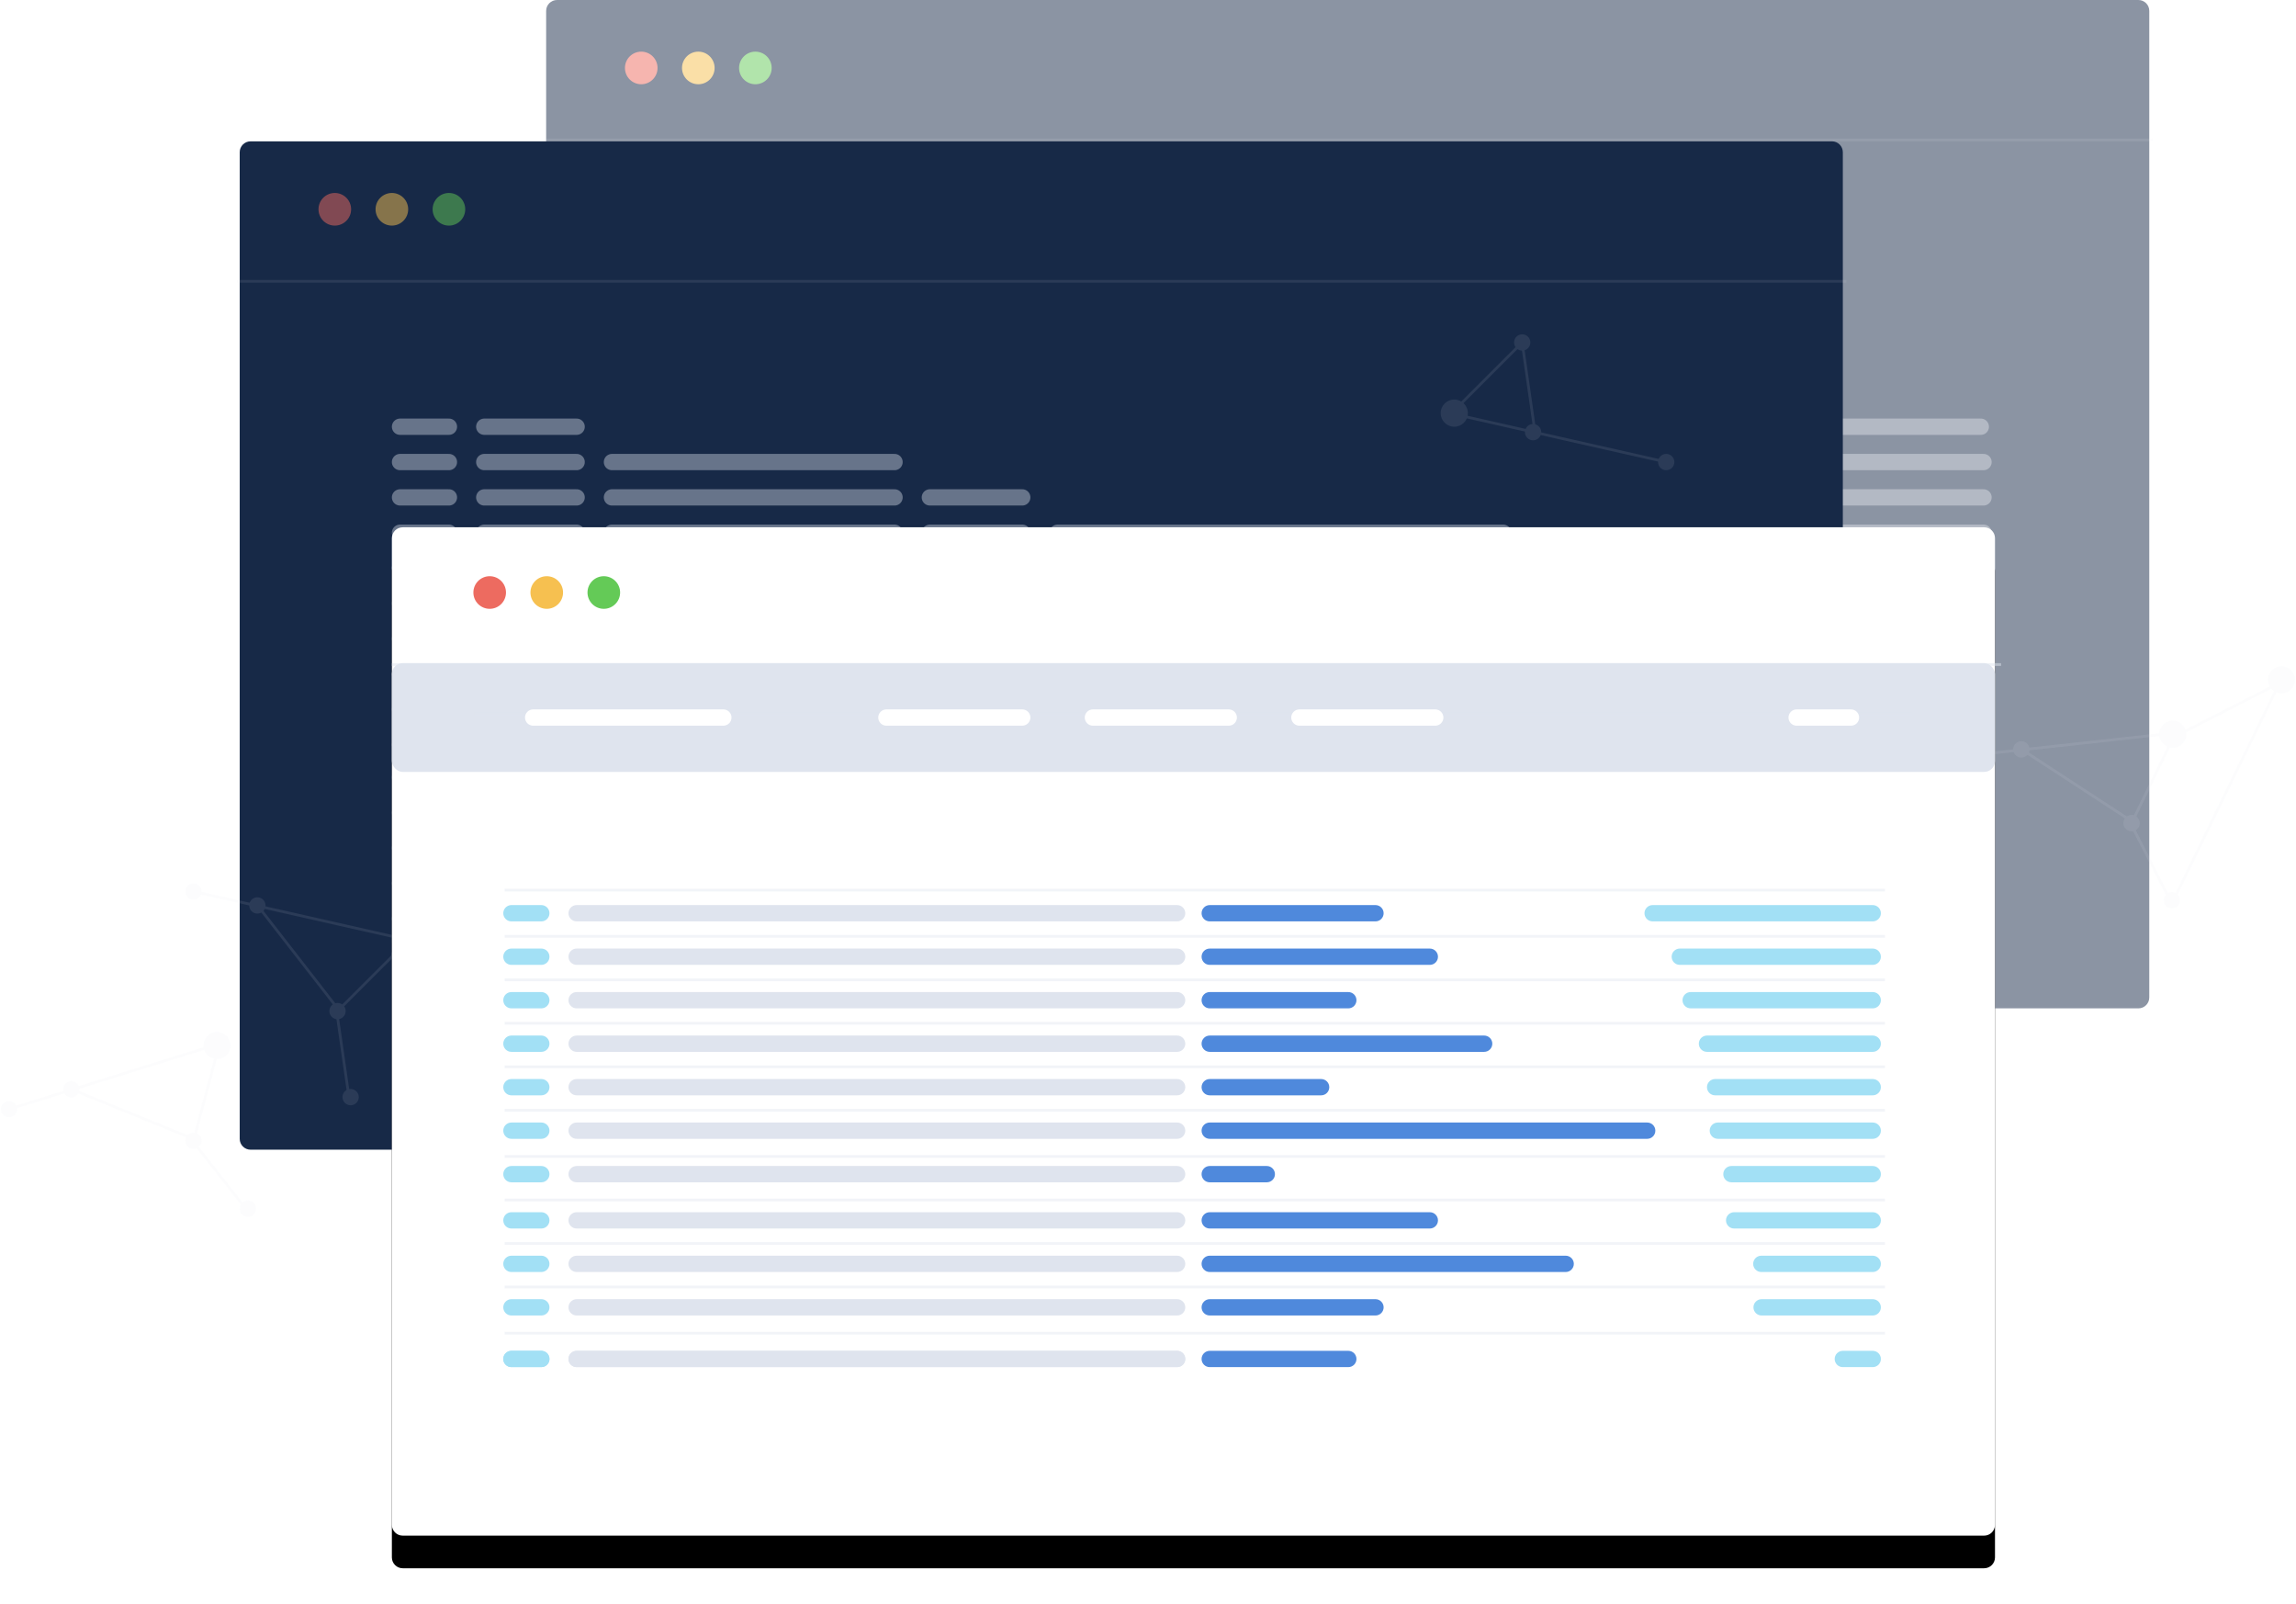 <svg xmlns="http://www.w3.org/2000/svg" xmlns:xlink="http://www.w3.org/1999/xlink" width="845" height="590" viewBox="0 0 845 590">
  <defs>
    <path id="developers_1st_screen_image-b" d="M4,-7.99352446e-15 L586,4.39468611e-13 L586,4.42312853e-13 C588.209,4.41907036e-13 590,1.791 590,4 L590,367 L590,367 C590,369.209 588.209,371 586,371 L4,371 L4,371 C1.791,371 3.16642949e-14,369.209 0,367 L0,4 L-3.10862447e-15,4 C-3.37916597e-15,1.791 1.791,4.05816873e-16 4,0 Z"/>
    <filter id="developers_1st_screen_image-a" width="111.4%" height="118.1%" x="-5.7%" y="-5.8%" filterUnits="objectBoundingBox">
      <feOffset dy="2" in="SourceAlpha" result="shadowOffsetOuter1"/>
      <feGaussianBlur in="shadowOffsetOuter1" result="shadowBlurOuter1" stdDeviation="3"/>
      <feColorMatrix in="shadowBlurOuter1" result="shadowMatrixOuter1" values="0 0 0 0 0.694   0 0 0 0 0.753   0 0 0 0 0.839  0 0 0 0.4 0"/>
      <feOffset dy="10" in="SourceAlpha" result="shadowOffsetOuter2"/>
      <feGaussianBlur in="shadowOffsetOuter2" result="shadowBlurOuter2" stdDeviation="7.5"/>
      <feColorMatrix in="shadowBlurOuter2" result="shadowMatrixOuter2" values="0 0 0 0 0.706   0 0 0 0 0.788   0 0 0 0 0.953  0 0 0 0.35 0"/>
      <feMerge>
        <feMergeNode in="shadowMatrixOuter1"/>
        <feMergeNode in="shadowMatrixOuter2"/>
      </feMerge>
    </filter>
  </defs>
  <g fill="none" fill-rule="evenodd" transform="translate(-1)">
    <g opacity=".5" transform="translate(201)">
      <path fill="#172947" d="M4,-7.99352446e-15 L586,4.39468611e-13 L586,4.42312853e-13 C588.209,4.41907036e-13 590,1.791 590,4 L590,367 L590,367 C590,369.209 588.209,371 586,371 L4,371 L4,371 C1.791,371 3.16642949e-14,369.209 0,367 L0,4 L-3.10862447e-15,4 C-3.37916597e-15,1.791 1.791,4.05816873e-16 4,0 Z" transform="translate(1)"/>
      <path stroke="#DFE4EE" stroke-linecap="round" stroke-width="6" d="M60 105L78 105M91 105L125 105M60 118L78 118M91 118L125 118M138 118L242 118M138 131L242 131M60 131L78 131M91 131L125 131M255 131L289 131M138 144L242 144M60 144L78 144M60 157L258 157M60 170L530 170M60 183L530 183M60 196L530 196M60 209L530 209M60 222L530 222M60 234L530 234M60 247L530 247M60 260L530 260M60 299L530 299M271 157L529 157M91 144L125 144M60 273L78 273M91 273L125 273M138 273L242 273M138 286L242 286M60 286L78 286M91 286L125 286M255 144L289 144M302 144L466 144" opacity=".4"/>
      <circle cx="36" cy="25" r="6" fill="#ED6B60"/>
      <circle cx="57" cy="25" r="6" fill="#F6C050"/>
      <circle cx="78" cy="25" r="6" fill="#64CA57"/>
      <path stroke="#DFE4EE" stroke-linecap="square" d="M0.5,51.5 L591.744,51.5" opacity=".1"/>
    </g>
    <g transform="translate(88.22 52)">
      <path fill="#172947" d="M4,-7.99352446e-15 L586,4.39468611e-13 L586,4.42312853e-13 C588.209,4.41907036e-13 590,1.791 590,4 L590,367 L590,367 C590,369.209 588.209,371 586,371 L4,371 L4,371 C1.791,371 3.16642949e-14,369.209 0,367 L0,4 L-3.10862447e-15,4 C-3.37916597e-15,1.791 1.791,4.05816873e-16 4,0 Z" transform="translate(1)"/>
      <path stroke="#DFE4EE" stroke-linecap="round" stroke-width="6" d="M60 105L78 105M91 105L125 105M60 118L78 118M91 118L125 118M138 118L242 118M138 131L242 131M60 131L78 131M91 131L125 131M255 131L289 131M138 144L242 144M60 144L78 144M60 157L258 157M60 170L530 170M60 183L530 183M60 196L530 196M60 209L530 209M60 222L530 222M60 234L530 234M60 247L530 247M60 260L530 260M60 299L530 299M271 157L529 157M91 144L125 144M60 273L78 273M91 273L125 273M138 273L242 273M138 286L242 286M60 286L78 286M91 286L125 286M255 144L289 144M302 144L466 144" opacity=".4"/>
      <circle cx="36" cy="25" r="6" fill="#ED6B60" opacity=".5"/>
      <circle cx="57" cy="25" r="6" fill="#F6C050" opacity=".5"/>
      <circle cx="78" cy="25" r="6" fill="#64CA57" opacity=".5"/>
      <path stroke="#DFE4EE" stroke-linecap="square" d="M0.5,51.5 L591.744,51.5" opacity=".1"/>
    </g>
    <g opacity=".1" transform="rotate(150 -.432 233.008)">
      <path stroke="#DFE4EE" stroke-linecap="square" d="M6.5 58.5L28.052 36.948M5.5 61.5L81.38 78.637M25.755 3.115L30.179 33.983M29.76 35.713L59.297 73.686"/>
      <circle cx="5" cy="61" r="5" fill="#DFE4EE"/>
      <circle cx="30" cy="35" r="3" fill="#DFE4EE"/>
      <circle cx="25.179" cy="3.349" r="3" fill="#DFE4EE"/>
      <circle cx="59.5" cy="73.866" r="3" fill="#DFE4EE"/>
      <circle cx="83" cy="79" r="3" fill="#DFE4EE"/>
    </g>
    <g opacity=".1" transform="rotate(-180 77.61 203.5)">
      <path stroke="#DFE4EE" stroke-linecap="square" d="M6.5 58.5L28.052 36.948M5.5 61.5L81.38 78.637M25.755 3.115L30.179 33.983M29.76 35.713L59.297 73.686"/>
      <circle cx="5" cy="61" r="5" fill="#DFE4EE"/>
      <circle cx="30" cy="35" r="3" fill="#DFE4EE"/>
      <circle cx="25.179" cy="3.349" r="3" fill="#DFE4EE"/>
      <circle cx="59.5" cy="73.866" r="3" fill="#DFE4EE"/>
      <circle cx="83" cy="79" r="3" fill="#DFE4EE"/>
    </g>
    <g opacity=".1" transform="rotate(161 407.824 228.375)">
      <path stroke="#DFE4EE" stroke-linecap="square" d="M51.5 58.5L73.052 36.948M6.517 66.279L70.496 2.3M50.5 61.5L126.38 78.637M70.755 3.115L75.179 33.983M8.299 65.797L51.476 59.671M74.76 35.713L104.297 73.686"/>
      <circle cx="50" cy="61" r="5" fill="#DFE4EE"/>
      <circle cx="5.668" cy="66.888" r="5" fill="#DFE4EE"/>
      <circle cx="75" cy="35" r="3" fill="#DFE4EE"/>
      <circle cx="70.179" cy="3.349" r="3" fill="#DFE4EE"/>
      <circle cx="104.5" cy="73.866" r="3" fill="#DFE4EE"/>
      <circle cx="128" cy="79" r="3" fill="#DFE4EE"/>
    </g>
    <g transform="translate(145.22 194)">
      <use fill="#000" filter="url(#developers_1st_screen_image-a)" xlink:href="#developers_1st_screen_image-b"/>
      <use fill="#FFF" xlink:href="#developers_1st_screen_image-b"/>
      <rect width="590" height="40" y="50" fill="#DFE4EE" rx="4"/>
      <path fill="#A2E0F5" fill-rule="nonzero" d="M44 145L55 145C56.657 145 58 143.657 58 142 58 140.343 56.657 139 55 139L44 139C42.343 139 41 140.343 41 142 41 143.657 42.343 145 44 145zM464 145L545 145C546.657 145 548 143.657 548 142 548 140.343 546.657 139 545 139L464 139C462.343 139 461 140.343 461 142 461 143.657 462.343 145 464 145z"/>
      <path fill="#4F89DC" fill-rule="nonzero" d="M301,145 L362,145 C363.657,145 365,143.657 365,142 C365,140.343 363.657,139 362,139 L301,139 C299.343,139 298,140.343 298,142 C298,143.657 299.343,145 301,145 Z"/>
      <path fill="#DFE4EE" fill-rule="nonzero" d="M68,145 L289,145 C290.657,145 292,143.657 292,142 C292,140.343 290.657,139 289,139 L68,139 C66.343,139 65,140.343 65,142 C65,143.657 66.343,145 68,145 Z"/>
      <path fill="#A2E0F5" fill-rule="nonzero" d="M44 161L55 161C56.657 161 58 159.657 58 158 58 156.343 56.657 155 55 155L44 155C42.343 155 41 156.343 41 158 41 159.657 42.343 161 44 161zM474 161L545 161C546.657 161 548 159.657 548 158 548 156.343 546.657 155 545 155L474 155C472.343 155 471 156.343 471 158 471 159.657 472.343 161 474 161z"/>
      <path fill="#4F89DC" fill-rule="nonzero" d="M301,161 L382,161 C383.657,161 385,159.657 385,158 C385,156.343 383.657,155 382,155 L301,155 C299.343,155 298,156.343 298,158 C298,159.657 299.343,161 301,161 Z"/>
      <path fill="#DFE4EE" fill-rule="nonzero" d="M68,161 L289,161 C290.657,161 292,159.657 292,158 C292,156.343 290.657,155 289,155 L68,155 C66.343,155 65,156.343 65,158 C65,159.657 66.343,161 68,161 Z"/>
      <path fill="#A2E0F5" fill-rule="nonzero" d="M44 177L55 177C56.657 177 58 175.657 58 174 58 172.343 56.657 171 55 171L44 171C42.343 171 41 172.343 41 174 41 175.657 42.343 177 44 177zM478 177L545 177C546.657 177 548 175.657 548 174 548 172.343 546.657 171 545 171L478 171C476.343 171 475 172.343 475 174 475 175.657 476.343 177 478 177z"/>
      <path fill="#4F89DC" fill-rule="nonzero" d="M301,177 L352,177 C353.657,177 355,175.657 355,174 C355,172.343 353.657,171 352,171 L301,171 C299.343,171 298,172.343 298,174 C298,175.657 299.343,177 301,177 Z"/>
      <path fill="#DFE4EE" fill-rule="nonzero" d="M68,177 L289,177 C290.657,177 292,175.657 292,174 C292,172.343 290.657,171 289,171 L68,171 C66.343,171 65,172.343 65,174 C65,175.657 66.343,177 68,177 Z"/>
      <path fill="#A2E0F5" fill-rule="nonzero" d="M44 193L55 193C56.657 193 58 191.657 58 190 58 188.343 56.657 187 55 187L44 187C42.343 187 41 188.343 41 190 41 191.657 42.343 193 44 193zM484 193L545 193C546.657 193 548 191.657 548 190 548 188.343 546.657 187 545 187L484 187C482.343 187 481 188.343 481 190 481 191.657 482.343 193 484 193z"/>
      <path fill="#4F89DC" fill-rule="nonzero" d="M301,193 L402,193 C403.657,193 405,191.657 405,190 C405,188.343 403.657,187 402,187 L301,187 C299.343,187 298,188.343 298,190 C298,191.657 299.343,193 301,193 Z"/>
      <path fill="#DFE4EE" fill-rule="nonzero" d="M68,193 L289,193 C290.657,193 292,191.657 292,190 C292,188.343 290.657,187 289,187 L68,187 C66.343,187 65,188.343 65,190 C65,191.657 66.343,193 68,193 Z"/>
      <path fill="#A2E0F5" fill-rule="nonzero" d="M44 209L55 209C56.657 209 58 207.657 58 206 58 204.343 56.657 203 55 203L44 203C42.343 203 41 204.343 41 206 41 207.657 42.343 209 44 209zM487 209L545 209C546.657 209 548 207.657 548 206 548 204.343 546.657 203 545 203L487 203C485.343 203 484 204.343 484 206 484 207.657 485.343 209 487 209z"/>
      <path fill="#4F89DC" fill-rule="nonzero" d="M301,209 L342,209 C343.657,209 345,207.657 345,206 C345,204.343 343.657,203 342,203 L301,203 C299.343,203 298,204.343 298,206 C298,207.657 299.343,209 301,209 Z"/>
      <path fill="#DFE4EE" fill-rule="nonzero" d="M68,209 L289,209 C290.657,209 292,207.657 292,206 C292,204.343 290.657,203 289,203 L68,203 C66.343,203 65,204.343 65,206 C65,207.657 66.343,209 68,209 Z"/>
      <path fill="#A2E0F5" fill-rule="nonzero" d="M44 225L55 225C56.657 225 58 223.657 58 222 58 220.343 56.657 219 55 219L44 219C42.343 219 41 220.343 41 222 41 223.657 42.343 225 44 225zM488 225L545 225C546.657 225 548 223.657 548 222 548 220.343 546.657 219 545 219L488 219C486.343 219 485 220.343 485 222 485 223.657 486.343 225 488 225z"/>
      <path fill="#4F89DC" fill-rule="nonzero" d="M301,225 L462,225 C463.657,225 465,223.657 465,222 C465,220.343 463.657,219 462,219 L301,219 C299.343,219 298,220.343 298,222 C298,223.657 299.343,225 301,225 Z"/>
      <path fill="#DFE4EE" fill-rule="nonzero" d="M68,225 L289,225 C290.657,225 292,223.657 292,222 C292,220.343 290.657,219 289,219 L68,219 C66.343,219 65,220.343 65,222 C65,223.657 66.343,225 68,225 Z"/>
      <path fill="#A2E0F5" fill-rule="nonzero" d="M44 241L55 241C56.657 241 58 239.657 58 238 58 236.343 56.657 235 55 235L44 235C42.343 235 41 236.343 41 238 41 239.657 42.343 241 44 241zM493 241L545 241C546.657 241 548 239.657 548 238 548 236.343 546.657 235 545 235L493 235C491.343 235 490 236.343 490 238 490 239.657 491.343 241 493 241z"/>
      <path fill="#4F89DC" fill-rule="nonzero" d="M301,241 L322,241 C323.657,241 325,239.657 325,238 C325,236.343 323.657,235 322,235 L301,235 C299.343,235 298,236.343 298,238 C298,239.657 299.343,241 301,241 Z"/>
      <path fill="#DFE4EE" fill-rule="nonzero" d="M68,241 L289,241 C290.657,241 292,239.657 292,238 C292,236.343 290.657,235 289,235 L68,235 C66.343,235 65,236.343 65,238 C65,239.657 66.343,241 68,241 Z"/>
      <path fill="#A2E0F5" fill-rule="nonzero" d="M44 258L55 258C56.657 258 58 256.657 58 255 58 253.343 56.657 252 55 252L44 252C42.343 252 41 253.343 41 255 41 256.657 42.343 258 44 258zM494 258L545 258C546.657 258 548 256.657 548 255 548 253.343 546.657 252 545 252L494 252C492.343 252 491 253.343 491 255 491 256.657 492.343 258 494 258z"/>
      <path fill="#4F89DC" fill-rule="nonzero" d="M301,258 L382,258 C383.657,258 385,256.657 385,255 C385,253.343 383.657,252 382,252 L301,252 C299.343,252 298,253.343 298,255 C298,256.657 299.343,258 301,258 Z"/>
      <path fill="#DFE4EE" fill-rule="nonzero" d="M68,258 L289,258 C290.657,258 292,256.657 292,255 C292,253.343 290.657,252 289,252 L68,252 C66.343,252 65,253.343 65,255 C65,256.657 66.343,258 68,258 Z"/>
      <path fill="#A2E0F5" fill-rule="nonzero" d="M44 274L55 274C56.657 274 58 272.657 58 271 58 269.343 56.657 268 55 268L44 268C42.343 268 41 269.343 41 271 41 272.657 42.343 274 44 274zM504 274L545 274C546.657 274 548 272.657 548 271 548 269.343 546.657 268 545 268L504 268C502.343 268 501 269.343 501 271 501 272.657 502.343 274 504 274z"/>
      <path fill="#4F89DC" fill-rule="nonzero" d="M301,274 L432,274 C433.657,274 435,272.657 435,271 C435,269.343 433.657,268 432,268 L301,268 C299.343,268 298,269.343 298,271 C298,272.657 299.343,274 301,274 Z"/>
      <path fill="#DFE4EE" fill-rule="nonzero" d="M68,274 L289,274 C290.657,274 292,272.657 292,271 C292,269.343 290.657,268 289,268 L68,268 C66.343,268 65,269.343 65,271 C65,272.657 66.343,274 68,274 Z"/>
      <path fill="#A2E0F5" fill-rule="nonzero" d="M44 290L55 290C56.657 290 58 288.657 58 287 58 285.343 56.657 284 55 284L44 284C42.343 284 41 285.343 41 287 41 288.657 42.343 290 44 290zM504.107 290L545 290C546.657 290 548 288.657 548 287 548 285.343 546.657 284 545 284L504.107 284C502.451 284 501.107 285.343 501.107 287 501.107 288.657 502.451 290 504.107 290z"/>
      <path fill="#4F89DC" fill-rule="nonzero" d="M301,290 L362,290 C363.657,290 365,288.657 365,287 C365,285.343 363.657,284 362,284 L301,284 C299.343,284 298,285.343 298,287 C298,288.657 299.343,290 301,290 Z"/>
      <path fill="#DFE4EE" fill-rule="nonzero" d="M68,290 L289,290 C290.657,290 292,288.657 292,287 C292,285.343 290.657,284 289,284 L68,284 C66.343,284 65,285.343 65,287 C65,288.657 66.343,290 68,290 Z"/>
      <path fill="#A2E0F5" fill-rule="nonzero" d="M44 309L55 309C56.657 309 58 307.657 58 306 58 304.343 56.657 303 55 303L44 303C42.343 303 41 304.343 41 306 41 307.657 42.343 309 44 309zM534 309L545 309C546.657 309 548 307.657 548 306 548 304.343 546.657 303 545 303L534 303C532.343 303 531 304.343 531 306 531 307.657 532.343 309 534 309z"/>
      <path fill="#4F89DC" fill-rule="nonzero" d="M301,309 L352,309 C353.657,309 355,307.657 355,306 C355,304.343 353.657,303 352,303 L301,303 C299.343,303 298,304.343 298,306 C298,307.657 299.343,309 301,309 Z"/>
      <path fill="#DFE4EE" fill-rule="nonzero" d="M68,309 L289,309 C290.657,309 292,307.657 292,306 C292,304.343 290.657,303 289,303 L68,303 C66.343,303 65,304.343 65,306 C65,307.657 66.343,309 68,309 Z"/>
      <path fill="#A2E0F5" fill-rule="nonzero" d="M44,309 L55,309 C56.657,309 58,307.657 58,306 C58,304.343 56.657,303 55,303 L44,303 C42.343,303 41,304.343 41,306 C41,307.657 42.343,309 44,309 Z"/>
      <path fill="#DFE4EE" fill-rule="nonzero" d="M68,309 L289,309 C290.657,309 292,307.657 292,306 C292,304.343 290.657,303 289,303 L68,303 C66.343,303 65,304.343 65,306 C65,307.657 66.343,309 68,309 Z"/>
      <polygon fill="#DFE4EE" fill-rule="nonzero" points="41.5 297 549.5 297 549.5 296 41.5 296" opacity=".4"/>
      <polygon fill="#DFE4EE" fill-rule="nonzero" points="41.5 280 549.5 280 549.5 279 41.5 279" opacity=".4"/>
      <polygon fill="#DFE4EE" fill-rule="nonzero" points="41.5 264 549.5 264 549.5 263 41.5 263" opacity=".4"/>
      <polygon fill="#DFE4EE" fill-rule="nonzero" points="41.5 248 549.5 248 549.5 247 41.5 247" opacity=".4"/>
      <polygon fill="#DFE4EE" fill-rule="nonzero" points="41.5 232 549.5 232 549.5 231 41.5 231" opacity=".4"/>
      <polygon fill="#DFE4EE" fill-rule="nonzero" points="41.5 215 549.5 215 549.5 214 41.5 214" opacity=".4"/>
      <polygon fill="#DFE4EE" fill-rule="nonzero" points="41.5 199 549.5 199 549.5 198 41.5 198" opacity=".4"/>
      <polygon fill="#DFE4EE" fill-rule="nonzero" points="41.5 183 549.5 183 549.5 182 41.5 182" opacity=".4"/>
      <polygon fill="#DFE4EE" fill-rule="nonzero" points="41.5 167 549.5 167 549.5 166 41.5 166" opacity=".4"/>
      <polygon fill="#DFE4EE" fill-rule="nonzero" points="41.5 151 549.5 151 549.5 150 41.5 150" opacity=".4"/>
      <polygon fill="#DFE4EE" fill-rule="nonzero" points="41.5 134 549.5 134 549.5 133 41.5 133" opacity=".4"/>
      <polygon fill="#DFE4EE" fill-rule="nonzero" points="30.5 85 559.5 85 559.5 84 30.5 84"/>
      <path stroke="#DFE4EE" stroke-linecap="square" d="M31,68.5 L559,68.5" opacity=".33"/>
      <circle cx="36" cy="24" r="6" fill="#ED6B60"/>
      <circle cx="57" cy="24" r="6" fill="#F6C050"/>
      <circle cx="78" cy="24" r="6" fill="#64CA57"/>
      <path stroke="#DFE4EE" stroke-linecap="square" d="M0.5,50.5 L591.744,50.5" opacity=".5"/>
      <path fill="#FFF" fill-rule="nonzero" d="M52 73L122 73C123.657 73 125 71.657 125 70 125 68.343 123.657 67 122 67L52 67C50.343 67 49 68.343 49 70 49 71.657 50.343 73 52 73zM182 73L232 73C233.657 73 235 71.657 235 70 235 68.343 233.657 67 232 67L182 67C180.343 67 179 68.343 179 70 179 71.657 180.343 73 182 73zM517 73L537 73C538.657 73 540 71.657 540 70 540 68.343 538.657 67 537 67L517 67C515.343 67 514 68.343 514 70 514 71.657 515.343 73 517 73zM258 73L308 73C309.657 73 311 71.657 311 70 311 68.343 309.657 67 308 67L258 67C256.343 67 255 68.343 255 70 255 71.657 256.343 73 258 73zM334 73L384 73C385.657 73 387 71.657 387 70 387 68.343 385.657 67 384 67L334 67C332.343 67 331 68.343 331 70 331 71.657 332.343 73 334 73z"/>
    </g>
    <g opacity=".1" transform="translate(531.22 123)">
      <path stroke="#DFE4EE" stroke-linecap="square" d="M6.5 26.5L28.052 4.948M5.5 29.5L81.38 46.637M30.075 3.632L34.5 34.5"/>
      <circle cx="5" cy="29" r="5" fill="#DFE4EE"/>
      <circle cx="30" cy="3" r="3" fill="#DFE4EE"/>
      <circle cx="34" cy="36" r="3" fill="#DFE4EE"/>
      <circle cx="83" cy="47" r="3" fill="#DFE4EE"/>
    </g>
  </g>
</svg>
